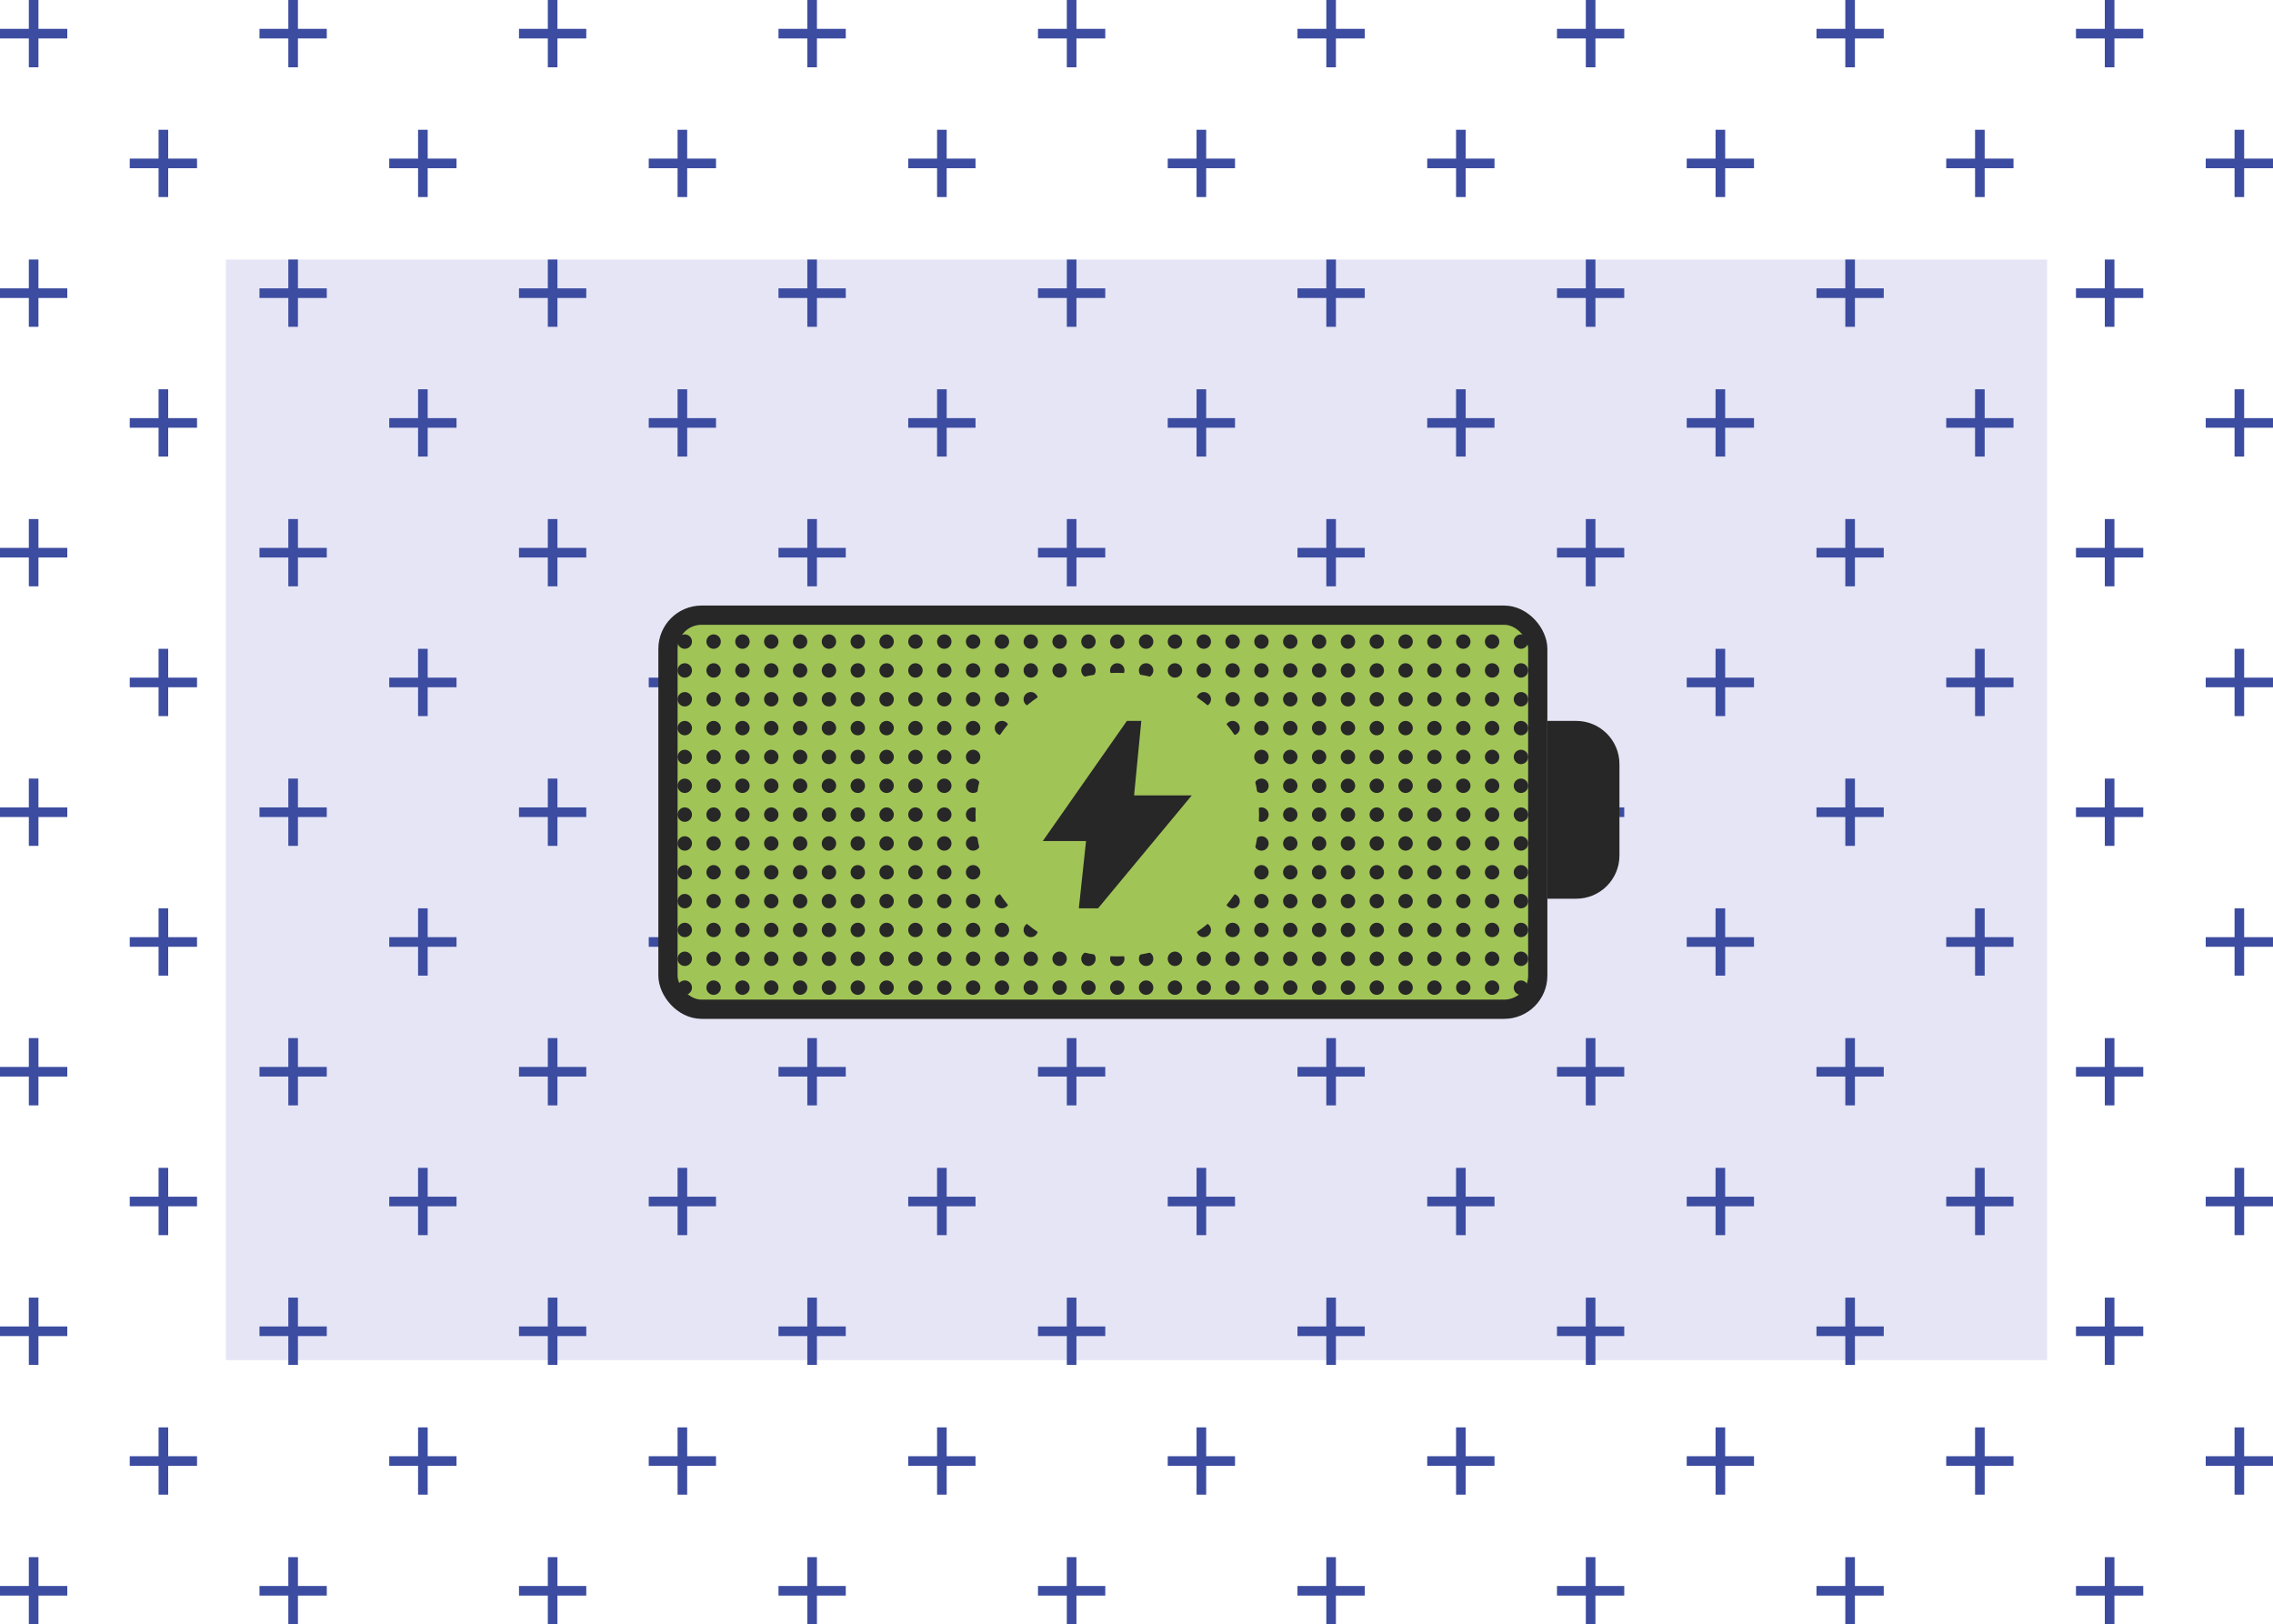 <svg width="473" height="338" viewBox="0 0 473 338" fill="none" xmlns="http://www.w3.org/2000/svg">
<rect x="47" y="54" width="379" height="229" fill="#E5E5F6"/>
<rect x="54" y="6" width="14" height="2" fill="#3C4CA0"/>
<rect x="60" width="2" height="14" fill="#3C4CA0"/>
<rect x="54" y="60" width="14" height="2" fill="#3C4CA0"/>
<rect x="60" y="54" width="2" height="14" fill="#3C4CA0"/>
<rect x="54" y="114" width="14" height="2" fill="#3C4CA0"/>
<rect x="60" y="108" width="2" height="14" fill="#3C4CA0"/>
<rect x="27" y="33" width="14" height="2" fill="#3C4CA0"/>
<rect x="33" y="27" width="2" height="14" fill="#3C4CA0"/>
<rect x="27" y="87" width="14" height="2" fill="#3C4CA0"/>
<rect x="33" y="81" width="2" height="14" fill="#3C4CA0"/>
<rect x="27" y="141" width="14" height="2" fill="#3C4CA0"/>
<rect x="33" y="135" width="2" height="14" fill="#3C4CA0"/>
<rect x="81" y="33" width="14" height="2" fill="#3C4CA0"/>
<rect x="87" y="27" width="2" height="14" fill="#3C4CA0"/>
<rect x="135" y="33" width="14" height="2" fill="#3C4CA0"/>
<rect x="141" y="27" width="2" height="14" fill="#3C4CA0"/>
<rect x="81" y="87" width="14" height="2" fill="#3C4CA0"/>
<rect x="87" y="81" width="2" height="14" fill="#3C4CA0"/>
<rect x="81" y="141" width="14" height="2" fill="#3C4CA0"/>
<rect x="87" y="135" width="2" height="14" fill="#3C4CA0"/>
<rect x="135" y="87" width="14" height="2" fill="#3C4CA0"/>
<rect x="141" y="81" width="2" height="14" fill="#3C4CA0"/>
<rect x="135" y="141" width="14" height="2" fill="#3C4CA0"/>
<rect x="141" y="135" width="2" height="14" fill="#3C4CA0"/>
<rect x="108" y="6" width="14" height="2" fill="#3C4CA0"/>
<rect x="114" width="2" height="14" fill="#3C4CA0"/>
<rect x="108" y="60" width="14" height="2" fill="#3C4CA0"/>
<rect x="114" y="54" width="2" height="14" fill="#3C4CA0"/>
<rect x="108" y="114" width="14" height="2" fill="#3C4CA0"/>
<rect x="114" y="108" width="2" height="14" fill="#3C4CA0"/>
<rect y="6" width="14" height="2" fill="#3C4CA0"/>
<rect x="6" width="2" height="14" fill="#3C4CA0"/>
<rect y="60" width="14" height="2" fill="#3C4CA0"/>
<rect x="6" y="54" width="2" height="14" fill="#3C4CA0"/>
<rect y="114" width="14" height="2" fill="#3C4CA0"/>
<rect x="6" y="108" width="2" height="14" fill="#3C4CA0"/>
<rect x="216" y="6" width="14" height="2" fill="#3C4CA0"/>
<rect x="222" width="2" height="14" fill="#3C4CA0"/>
<rect x="216" y="60" width="14" height="2" fill="#3C4CA0"/>
<rect x="222" y="54" width="2" height="14" fill="#3C4CA0"/>
<rect x="216" y="114" width="14" height="2" fill="#3C4CA0"/>
<rect x="222" y="108" width="2" height="14" fill="#3C4CA0"/>
<rect x="189" y="33" width="14" height="2" fill="#3C4CA0"/>
<rect x="195" y="27" width="2" height="14" fill="#3C4CA0"/>
<rect x="189" y="87" width="14" height="2" fill="#3C4CA0"/>
<rect x="195" y="81" width="2" height="14" fill="#3C4CA0"/>
<rect x="189" y="141" width="14" height="2" fill="#3C4CA0"/>
<rect x="195" y="135" width="2" height="14" fill="#3C4CA0"/>
<rect x="243" y="33" width="14" height="2" fill="#3C4CA0"/>
<rect x="249" y="27" width="2" height="14" fill="#3C4CA0"/>
<rect x="297" y="33" width="14" height="2" fill="#3C4CA0"/>
<rect x="303" y="27" width="2" height="14" fill="#3C4CA0"/>
<rect x="243" y="87" width="14" height="2" fill="#3C4CA0"/>
<rect x="249" y="81" width="2" height="14" fill="#3C4CA0"/>
<rect x="243" y="141" width="14" height="2" fill="#3C4CA0"/>
<rect x="249" y="135" width="2" height="14" fill="#3C4CA0"/>
<rect x="297" y="87" width="14" height="2" fill="#3C4CA0"/>
<rect x="303" y="81" width="2" height="14" fill="#3C4CA0"/>
<rect x="297" y="141" width="14" height="2" fill="#3C4CA0"/>
<rect x="303" y="135" width="2" height="14" fill="#3C4CA0"/>
<rect x="270" y="6" width="14" height="2" fill="#3C4CA0"/>
<rect x="276" width="2" height="14" fill="#3C4CA0"/>
<rect x="270" y="60" width="14" height="2" fill="#3C4CA0"/>
<rect x="276" y="54" width="2" height="14" fill="#3C4CA0"/>
<rect x="270" y="114" width="14" height="2" fill="#3C4CA0"/>
<rect x="276" y="108" width="2" height="14" fill="#3C4CA0"/>
<rect x="162" y="6" width="14" height="2" fill="#3C4CA0"/>
<rect x="168" width="2" height="14" fill="#3C4CA0"/>
<rect x="162" y="60" width="14" height="2" fill="#3C4CA0"/>
<rect x="168" y="54" width="2" height="14" fill="#3C4CA0"/>
<rect x="162" y="114" width="14" height="2" fill="#3C4CA0"/>
<rect x="168" y="108" width="2" height="14" fill="#3C4CA0"/>
<rect x="378" y="6" width="14" height="2" fill="#3C4CA0"/>
<rect x="384" width="2" height="14" fill="#3C4CA0"/>
<rect x="378" y="60" width="14" height="2" fill="#3C4CA0"/>
<rect x="384" y="54" width="2" height="14" fill="#3C4CA0"/>
<rect x="378" y="114" width="14" height="2" fill="#3C4CA0"/>
<rect x="384" y="108" width="2" height="14" fill="#3C4CA0"/>
<rect x="351" y="33" width="14" height="2" fill="#3C4CA0"/>
<rect x="357" y="27" width="2" height="14" fill="#3C4CA0"/>
<rect x="351" y="87" width="14" height="2" fill="#3C4CA0"/>
<rect x="357" y="81" width="2" height="14" fill="#3C4CA0"/>
<rect x="351" y="141" width="14" height="2" fill="#3C4CA0"/>
<rect x="357" y="135" width="2" height="14" fill="#3C4CA0"/>
<rect x="405" y="33" width="14" height="2" fill="#3C4CA0"/>
<rect x="411" y="27" width="2" height="14" fill="#3C4CA0"/>
<rect x="459" y="33" width="14" height="2" fill="#3C4CA0"/>
<rect x="465" y="27" width="2" height="14" fill="#3C4CA0"/>
<rect x="405" y="87" width="14" height="2" fill="#3C4CA0"/>
<rect x="411" y="81" width="2" height="14" fill="#3C4CA0"/>
<rect x="405" y="141" width="14" height="2" fill="#3C4CA0"/>
<rect x="411" y="135" width="2" height="14" fill="#3C4CA0"/>
<rect x="459" y="87" width="14" height="2" fill="#3C4CA0"/>
<rect x="465" y="81" width="2" height="14" fill="#3C4CA0"/>
<rect x="459" y="141" width="14" height="2" fill="#3C4CA0"/>
<rect x="465" y="135" width="2" height="14" fill="#3C4CA0"/>
<rect x="432" y="6" width="14" height="2" fill="#3C4CA0"/>
<rect x="438" width="2" height="14" fill="#3C4CA0"/>
<rect x="432" y="60" width="14" height="2" fill="#3C4CA0"/>
<rect x="438" y="54" width="2" height="14" fill="#3C4CA0"/>
<rect x="432" y="114" width="14" height="2" fill="#3C4CA0"/>
<rect x="438" y="108" width="2" height="14" fill="#3C4CA0"/>
<rect x="324" y="6" width="14" height="2" fill="#3C4CA0"/>
<rect x="330" width="2" height="14" fill="#3C4CA0"/>
<rect x="324" y="60" width="14" height="2" fill="#3C4CA0"/>
<rect x="330" y="54" width="2" height="14" fill="#3C4CA0"/>
<rect x="324" y="114" width="14" height="2" fill="#3C4CA0"/>
<rect x="330" y="108" width="2" height="14" fill="#3C4CA0"/>
<rect x="216" y="168" width="14" height="2" fill="#3C4CA0"/>
<rect x="222" y="162" width="2" height="14" fill="#3C4CA0"/>
<rect x="216" y="222" width="14" height="2" fill="#3C4CA0"/>
<rect x="222" y="216" width="2" height="14" fill="#3C4CA0"/>
<rect x="216" y="276" width="14" height="2" fill="#3C4CA0"/>
<rect x="222" y="270" width="2" height="14" fill="#3C4CA0"/>
<rect x="216" y="330" width="14" height="2" fill="#3C4CA0"/>
<rect x="222" y="324" width="2" height="14" fill="#3C4CA0"/>
<rect x="189" y="195" width="14" height="2" fill="#3C4CA0"/>
<rect x="195" y="189" width="2" height="14" fill="#3C4CA0"/>
<rect x="189" y="249" width="14" height="2" fill="#3C4CA0"/>
<rect x="195" y="243" width="2" height="14" fill="#3C4CA0"/>
<rect x="189" y="303" width="14" height="2" fill="#3C4CA0"/>
<rect x="195" y="297" width="2" height="14" fill="#3C4CA0"/>
<rect x="243" y="195" width="14" height="2" fill="#3C4CA0"/>
<rect x="249" y="189" width="2" height="14" fill="#3C4CA0"/>
<rect x="297" y="195" width="14" height="2" fill="#3C4CA0"/>
<rect x="303" y="189" width="2" height="14" fill="#3C4CA0"/>
<rect x="243" y="249" width="14" height="2" fill="#3C4CA0"/>
<rect x="249" y="243" width="2" height="14" fill="#3C4CA0"/>
<rect x="243" y="303" width="14" height="2" fill="#3C4CA0"/>
<rect x="249" y="297" width="2" height="14" fill="#3C4CA0"/>
<rect x="297" y="249" width="14" height="2" fill="#3C4CA0"/>
<rect x="303" y="243" width="2" height="14" fill="#3C4CA0"/>
<rect x="297" y="303" width="14" height="2" fill="#3C4CA0"/>
<rect x="303" y="297" width="2" height="14" fill="#3C4CA0"/>
<rect x="270" y="168" width="14" height="2" fill="#3C4CA0"/>
<rect x="276" y="162" width="2" height="14" fill="#3C4CA0"/>
<rect x="270" y="222" width="14" height="2" fill="#3C4CA0"/>
<rect x="276" y="216" width="2" height="14" fill="#3C4CA0"/>
<rect x="270" y="276" width="14" height="2" fill="#3C4CA0"/>
<rect x="276" y="270" width="2" height="14" fill="#3C4CA0"/>
<rect x="270" y="330" width="14" height="2" fill="#3C4CA0"/>
<rect x="276" y="324" width="2" height="14" fill="#3C4CA0"/>
<rect x="162" y="168" width="14" height="2" fill="#3C4CA0"/>
<rect x="168" y="162" width="2" height="14" fill="#3C4CA0"/>
<rect x="162" y="222" width="14" height="2" fill="#3C4CA0"/>
<rect x="168" y="216" width="2" height="14" fill="#3C4CA0"/>
<rect x="162" y="276" width="14" height="2" fill="#3C4CA0"/>
<rect x="168" y="270" width="2" height="14" fill="#3C4CA0"/>
<rect x="162" y="330" width="14" height="2" fill="#3C4CA0"/>
<rect x="168" y="324" width="2" height="14" fill="#3C4CA0"/>
<rect x="378" y="168" width="14" height="2" fill="#3C4CA0"/>
<rect x="384" y="162" width="2" height="14" fill="#3C4CA0"/>
<rect x="378" y="222" width="14" height="2" fill="#3C4CA0"/>
<rect x="384" y="216" width="2" height="14" fill="#3C4CA0"/>
<rect x="378" y="276" width="14" height="2" fill="#3C4CA0"/>
<rect x="384" y="270" width="2" height="14" fill="#3C4CA0"/>
<rect x="378" y="330" width="14" height="2" fill="#3C4CA0"/>
<rect x="384" y="324" width="2" height="14" fill="#3C4CA0"/>
<rect x="351" y="195" width="14" height="2" fill="#3C4CA0"/>
<rect x="357" y="189" width="2" height="14" fill="#3C4CA0"/>
<rect x="351" y="249" width="14" height="2" fill="#3C4CA0"/>
<rect x="357" y="243" width="2" height="14" fill="#3C4CA0"/>
<rect x="351" y="303" width="14" height="2" fill="#3C4CA0"/>
<rect x="357" y="297" width="2" height="14" fill="#3C4CA0"/>
<rect x="405" y="195" width="14" height="2" fill="#3C4CA0"/>
<rect x="411" y="189" width="2" height="14" fill="#3C4CA0"/>
<rect x="459" y="195" width="14" height="2" fill="#3C4CA0"/>
<rect x="465" y="189" width="2" height="14" fill="#3C4CA0"/>
<rect x="405" y="249" width="14" height="2" fill="#3C4CA0"/>
<rect x="411" y="243" width="2" height="14" fill="#3C4CA0"/>
<rect x="405" y="303" width="14" height="2" fill="#3C4CA0"/>
<rect x="411" y="297" width="2" height="14" fill="#3C4CA0"/>
<rect x="459" y="249" width="14" height="2" fill="#3C4CA0"/>
<rect x="465" y="243" width="2" height="14" fill="#3C4CA0"/>
<rect x="459" y="303" width="14" height="2" fill="#3C4CA0"/>
<rect x="465" y="297" width="2" height="14" fill="#3C4CA0"/>
<rect x="432" y="168" width="14" height="2" fill="#3C4CA0"/>
<rect x="438" y="162" width="2" height="14" fill="#3C4CA0"/>
<rect x="432" y="222" width="14" height="2" fill="#3C4CA0"/>
<rect x="438" y="216" width="2" height="14" fill="#3C4CA0"/>
<rect x="432" y="276" width="14" height="2" fill="#3C4CA0"/>
<rect x="438" y="270" width="2" height="14" fill="#3C4CA0"/>
<rect x="432" y="330" width="14" height="2" fill="#3C4CA0"/>
<rect x="438" y="324" width="2" height="14" fill="#3C4CA0"/>
<rect x="324" y="168" width="14" height="2" fill="#3C4CA0"/>
<rect x="330" y="162" width="2" height="14" fill="#3C4CA0"/>
<rect x="324" y="222" width="14" height="2" fill="#3C4CA0"/>
<rect x="330" y="216" width="2" height="14" fill="#3C4CA0"/>
<rect x="324" y="276" width="14" height="2" fill="#3C4CA0"/>
<rect x="330" y="270" width="2" height="14" fill="#3C4CA0"/>
<rect x="324" y="330" width="14" height="2" fill="#3C4CA0"/>
<rect x="330" y="324" width="2" height="14" fill="#3C4CA0"/>
<rect x="54" y="168" width="14" height="2" fill="#3C4CA0"/>
<rect x="60" y="162" width="2" height="14" fill="#3C4CA0"/>
<rect x="54" y="222" width="14" height="2" fill="#3C4CA0"/>
<rect x="60" y="216" width="2" height="14" fill="#3C4CA0"/>
<rect x="54" y="276" width="14" height="2" fill="#3C4CA0"/>
<rect x="60" y="270" width="2" height="14" fill="#3C4CA0"/>
<rect x="54" y="330" width="14" height="2" fill="#3C4CA0"/>
<rect x="60" y="324" width="2" height="14" fill="#3C4CA0"/>
<rect x="27" y="195" width="14" height="2" fill="#3C4CA0"/>
<rect x="33" y="189" width="2" height="14" fill="#3C4CA0"/>
<rect x="27" y="249" width="14" height="2" fill="#3C4CA0"/>
<rect x="33" y="243" width="2" height="14" fill="#3C4CA0"/>
<rect x="27" y="303" width="14" height="2" fill="#3C4CA0"/>
<rect x="33" y="297" width="2" height="14" fill="#3C4CA0"/>
<rect x="81" y="195" width="14" height="2" fill="#3C4CA0"/>
<rect x="87" y="189" width="2" height="14" fill="#3C4CA0"/>
<rect x="135" y="195" width="14" height="2" fill="#3C4CA0"/>
<rect x="141" y="189" width="2" height="14" fill="#3C4CA0"/>
<rect x="81" y="249" width="14" height="2" fill="#3C4CA0"/>
<rect x="87" y="243" width="2" height="14" fill="#3C4CA0"/>
<rect x="81" y="303" width="14" height="2" fill="#3C4CA0"/>
<rect x="87" y="297" width="2" height="14" fill="#3C4CA0"/>
<rect x="135" y="249" width="14" height="2" fill="#3C4CA0"/>
<rect x="141" y="243" width="2" height="14" fill="#3C4CA0"/>
<rect x="135" y="303" width="14" height="2" fill="#3C4CA0"/>
<rect x="141" y="297" width="2" height="14" fill="#3C4CA0"/>
<rect x="108" y="168" width="14" height="2" fill="#3C4CA0"/>
<rect x="114" y="162" width="2" height="14" fill="#3C4CA0"/>
<rect x="108" y="222" width="14" height="2" fill="#3C4CA0"/>
<rect x="114" y="216" width="2" height="14" fill="#3C4CA0"/>
<rect x="108" y="276" width="14" height="2" fill="#3C4CA0"/>
<rect x="114" y="270" width="2" height="14" fill="#3C4CA0"/>
<rect x="108" y="330" width="14" height="2" fill="#3C4CA0"/>
<rect x="114" y="324" width="2" height="14" fill="#3C4CA0"/>
<rect y="168" width="14" height="2" fill="#3C4CA0"/>
<rect x="6" y="162" width="2" height="14" fill="#3C4CA0"/>
<rect y="222" width="14" height="2" fill="#3C4CA0"/>
<rect x="6" y="216" width="2" height="14" fill="#3C4CA0"/>
<rect y="276" width="14" height="2" fill="#3C4CA0"/>
<rect x="6" y="270" width="2" height="14" fill="#3C4CA0"/>
<rect y="330" width="14" height="2" fill="#3C4CA0"/>
<rect x="6" y="324" width="2" height="14" fill="#3C4CA0"/>
<rect x="139" y="128" width="181" height="82" rx="7" fill="#A1C457" stroke="#272727" stroke-width="4"/>
<path d="M322 150H328C332.971 150 337 154.029 337 159V178C337 182.971 332.971 187 328 187H322V150Z" fill="#272727"/>
<circle cx="142.5" cy="175.5" r="1.5" fill="#272727"/>
<circle cx="142.5" cy="181.5" r="1.5" fill="#272727"/>
<circle cx="142.5" cy="187.5" r="1.5" fill="#272727"/>
<circle cx="142.5" cy="193.5" r="1.5" fill="#272727"/>
<circle cx="142.5" cy="199.5" r="1.5" fill="#272727"/>
<circle cx="142.5" cy="205.5" r="1.5" fill="#272727"/>
<circle cx="142.5" cy="169.5" r="1.5" fill="#272727"/>
<circle cx="142.5" cy="163.5" r="1.5" fill="#272727"/>
<circle cx="142.5" cy="157.5" r="1.5" fill="#272727"/>
<circle cx="142.5" cy="151.5" r="1.5" fill="#272727"/>
<circle cx="142.5" cy="145.5" r="1.5" fill="#272727"/>
<circle cx="142.5" cy="139.5" r="1.5" fill="#272727"/>
<circle cx="142.5" cy="133.5" r="1.5" fill="#272727"/>
<circle cx="178.5" cy="175.5" r="1.5" fill="#272727"/>
<circle cx="178.5" cy="181.5" r="1.5" fill="#272727"/>
<circle cx="178.5" cy="187.5" r="1.5" fill="#272727"/>
<circle cx="178.5" cy="193.5" r="1.5" fill="#272727"/>
<circle cx="178.5" cy="199.5" r="1.5" fill="#272727"/>
<circle cx="178.5" cy="205.5" r="1.5" fill="#272727"/>
<circle cx="178.5" cy="169.5" r="1.5" fill="#272727"/>
<circle cx="178.5" cy="163.5" r="1.5" fill="#272727"/>
<circle cx="178.5" cy="157.5" r="1.5" fill="#272727"/>
<circle cx="178.5" cy="151.5" r="1.5" fill="#272727"/>
<circle cx="178.5" cy="145.5" r="1.5" fill="#272727"/>
<circle cx="178.5" cy="139.5" r="1.5" fill="#272727"/>
<circle cx="178.5" cy="133.5" r="1.5" fill="#272727"/>
<circle cx="214.5" cy="175.5" r="1.5" fill="#272727"/>
<circle cx="214.5" cy="181.5" r="1.5" fill="#272727"/>
<circle cx="214.5" cy="187.5" r="1.5" fill="#272727"/>
<circle cx="214.5" cy="193.5" r="1.5" fill="#272727"/>
<circle cx="214.5" cy="199.5" r="1.5" fill="#272727"/>
<circle cx="214.5" cy="205.5" r="1.5" fill="#272727"/>
<circle cx="214.5" cy="169.5" r="1.5" fill="#272727"/>
<circle cx="214.5" cy="163.5" r="1.5" fill="#272727"/>
<circle cx="214.5" cy="157.5" r="1.5" fill="#272727"/>
<circle cx="214.5" cy="151.5" r="1.5" fill="#272727"/>
<circle cx="214.5" cy="145.5" r="1.5" fill="#272727"/>
<circle cx="214.5" cy="139.5" r="1.5" fill="#272727"/>
<circle cx="214.5" cy="133.5" r="1.5" fill="#272727"/>
<circle cx="250.5" cy="175.5" r="1.5" fill="#272727"/>
<circle cx="250.5" cy="181.5" r="1.5" fill="#272727"/>
<circle cx="250.5" cy="187.5" r="1.5" fill="#272727"/>
<circle cx="250.5" cy="193.5" r="1.5" fill="#272727"/>
<circle cx="250.5" cy="199.5" r="1.5" fill="#272727"/>
<circle cx="250.5" cy="205.5" r="1.5" fill="#272727"/>
<circle cx="250.5" cy="169.5" r="1.5" fill="#272727"/>
<circle cx="250.5" cy="163.5" r="1.5" fill="#272727"/>
<circle cx="250.5" cy="157.5" r="1.5" fill="#272727"/>
<circle cx="250.5" cy="151.5" r="1.5" fill="#272727"/>
<circle cx="250.5" cy="145.5" r="1.5" fill="#272727"/>
<circle cx="250.5" cy="139.5" r="1.5" fill="#272727"/>
<circle cx="250.5" cy="133.5" r="1.5" fill="#272727"/>
<circle cx="286.5" cy="175.5" r="1.5" fill="#272727"/>
<circle cx="286.5" cy="181.5" r="1.5" fill="#272727"/>
<circle cx="286.5" cy="187.5" r="1.5" fill="#272727"/>
<circle cx="286.5" cy="193.5" r="1.5" fill="#272727"/>
<circle cx="286.5" cy="199.5" r="1.5" fill="#272727"/>
<circle cx="286.5" cy="205.5" r="1.5" fill="#272727"/>
<circle cx="286.5" cy="169.5" r="1.5" fill="#272727"/>
<circle cx="286.5" cy="163.5" r="1.5" fill="#272727"/>
<circle cx="286.5" cy="157.5" r="1.5" fill="#272727"/>
<circle cx="286.5" cy="151.5" r="1.5" fill="#272727"/>
<circle cx="286.5" cy="145.5" r="1.5" fill="#272727"/>
<circle cx="286.5" cy="139.5" r="1.5" fill="#272727"/>
<circle cx="286.5" cy="133.5" r="1.5" fill="#272727"/>
<circle cx="148.5" cy="175.5" r="1.5" fill="#272727"/>
<circle cx="148.5" cy="181.5" r="1.5" fill="#272727"/>
<circle cx="148.5" cy="187.5" r="1.5" fill="#272727"/>
<circle cx="148.5" cy="193.5" r="1.5" fill="#272727"/>
<circle cx="148.5" cy="199.5" r="1.5" fill="#272727"/>
<circle cx="148.5" cy="205.5" r="1.5" fill="#272727"/>
<circle cx="148.5" cy="169.5" r="1.5" fill="#272727"/>
<circle cx="148.5" cy="163.5" r="1.5" fill="#272727"/>
<circle cx="148.5" cy="157.5" r="1.5" fill="#272727"/>
<circle cx="148.5" cy="151.5" r="1.5" fill="#272727"/>
<circle cx="148.5" cy="145.5" r="1.5" fill="#272727"/>
<circle cx="148.5" cy="139.5" r="1.5" fill="#272727"/>
<circle cx="148.5" cy="133.5" r="1.5" fill="#272727"/>
<circle cx="184.5" cy="175.5" r="1.5" fill="#272727"/>
<circle cx="184.5" cy="181.5" r="1.5" fill="#272727"/>
<circle cx="184.5" cy="187.5" r="1.5" fill="#272727"/>
<circle cx="184.5" cy="193.5" r="1.5" fill="#272727"/>
<circle cx="184.5" cy="199.5" r="1.5" fill="#272727"/>
<circle cx="184.5" cy="205.5" r="1.5" fill="#272727"/>
<circle cx="184.5" cy="169.5" r="1.5" fill="#272727"/>
<circle cx="184.5" cy="163.5" r="1.5" fill="#272727"/>
<circle cx="184.5" cy="157.5" r="1.5" fill="#272727"/>
<circle cx="184.5" cy="151.5" r="1.5" fill="#272727"/>
<circle cx="184.5" cy="145.5" r="1.5" fill="#272727"/>
<circle cx="184.5" cy="139.5" r="1.5" fill="#272727"/>
<circle cx="184.5" cy="133.5" r="1.5" fill="#272727"/>
<circle cx="220.5" cy="175.5" r="1.5" fill="#272727"/>
<circle cx="220.5" cy="181.5" r="1.5" fill="#272727"/>
<circle cx="220.5" cy="187.5" r="1.5" fill="#272727"/>
<circle cx="220.5" cy="193.5" r="1.5" fill="#272727"/>
<circle cx="220.5" cy="199.5" r="1.5" fill="#272727"/>
<circle cx="220.5" cy="205.5" r="1.5" fill="#272727"/>
<circle cx="220.5" cy="169.5" r="1.5" fill="#272727"/>
<circle cx="220.5" cy="163.5" r="1.5" fill="#272727"/>
<circle cx="220.5" cy="157.5" r="1.5" fill="#272727"/>
<circle cx="220.5" cy="151.5" r="1.5" fill="#272727"/>
<circle cx="220.5" cy="145.5" r="1.5" fill="#272727"/>
<circle cx="220.5" cy="139.5" r="1.5" fill="#272727"/>
<circle cx="220.5" cy="133.5" r="1.5" fill="#272727"/>
<circle cx="256.5" cy="175.5" r="1.5" fill="#272727"/>
<circle cx="256.5" cy="181.5" r="1.5" fill="#272727"/>
<circle cx="256.5" cy="187.5" r="1.5" fill="#272727"/>
<circle cx="256.5" cy="193.5" r="1.5" fill="#272727"/>
<circle cx="256.5" cy="199.5" r="1.5" fill="#272727"/>
<circle cx="256.5" cy="205.5" r="1.5" fill="#272727"/>
<circle cx="256.5" cy="169.5" r="1.5" fill="#272727"/>
<circle cx="256.5" cy="163.5" r="1.5" fill="#272727"/>
<circle cx="256.5" cy="157.5" r="1.5" fill="#272727"/>
<circle cx="256.5" cy="151.5" r="1.5" fill="#272727"/>
<circle cx="256.5" cy="145.5" r="1.5" fill="#272727"/>
<circle cx="256.5" cy="139.5" r="1.5" fill="#272727"/>
<circle cx="256.5" cy="133.5" r="1.5" fill="#272727"/>
<circle cx="292.5" cy="175.5" r="1.5" fill="#272727"/>
<circle cx="292.5" cy="181.5" r="1.5" fill="#272727"/>
<circle cx="292.5" cy="187.5" r="1.5" fill="#272727"/>
<circle cx="292.5" cy="193.5" r="1.5" fill="#272727"/>
<circle cx="292.5" cy="199.5" r="1.5" fill="#272727"/>
<circle cx="292.5" cy="205.5" r="1.5" fill="#272727"/>
<circle cx="292.5" cy="169.5" r="1.5" fill="#272727"/>
<circle cx="292.5" cy="163.5" r="1.5" fill="#272727"/>
<circle cx="292.5" cy="157.5" r="1.5" fill="#272727"/>
<circle cx="292.5" cy="151.5" r="1.5" fill="#272727"/>
<circle cx="292.5" cy="145.5" r="1.5" fill="#272727"/>
<circle cx="292.5" cy="139.5" r="1.5" fill="#272727"/>
<circle cx="292.5" cy="133.5" r="1.5" fill="#272727"/>
<circle cx="154.5" cy="175.5" r="1.5" fill="#272727"/>
<circle cx="154.5" cy="181.5" r="1.5" fill="#272727"/>
<circle cx="154.5" cy="187.5" r="1.5" fill="#272727"/>
<circle cx="154.5" cy="193.5" r="1.5" fill="#272727"/>
<circle cx="154.5" cy="199.5" r="1.5" fill="#272727"/>
<circle cx="154.5" cy="205.5" r="1.5" fill="#272727"/>
<circle cx="154.5" cy="169.5" r="1.5" fill="#272727"/>
<circle cx="154.5" cy="163.5" r="1.5" fill="#272727"/>
<circle cx="154.5" cy="157.5" r="1.5" fill="#272727"/>
<circle cx="154.5" cy="151.5" r="1.5" fill="#272727"/>
<circle cx="154.5" cy="145.5" r="1.5" fill="#272727"/>
<circle cx="154.5" cy="139.5" r="1.5" fill="#272727"/>
<circle cx="154.5" cy="133.5" r="1.5" fill="#272727"/>
<circle cx="190.5" cy="175.5" r="1.5" fill="#272727"/>
<circle cx="190.5" cy="181.5" r="1.5" fill="#272727"/>
<circle cx="190.5" cy="187.5" r="1.5" fill="#272727"/>
<circle cx="190.5" cy="193.5" r="1.5" fill="#272727"/>
<circle cx="190.5" cy="199.5" r="1.5" fill="#272727"/>
<circle cx="190.5" cy="205.5" r="1.5" fill="#272727"/>
<circle cx="190.5" cy="169.5" r="1.5" fill="#272727"/>
<circle cx="190.5" cy="163.5" r="1.5" fill="#272727"/>
<circle cx="190.5" cy="157.5" r="1.5" fill="#272727"/>
<circle cx="190.5" cy="151.5" r="1.5" fill="#272727"/>
<circle cx="190.5" cy="145.5" r="1.5" fill="#272727"/>
<circle cx="190.5" cy="139.5" r="1.5" fill="#272727"/>
<circle cx="190.5" cy="133.5" r="1.5" fill="#272727"/>
<circle cx="226.5" cy="175.5" r="1.5" fill="#272727"/>
<circle cx="226.5" cy="181.5" r="1.5" fill="#272727"/>
<circle cx="226.5" cy="187.5" r="1.5" fill="#272727"/>
<circle cx="226.5" cy="193.5" r="1.5" fill="#272727"/>
<circle cx="226.5" cy="199.5" r="1.5" fill="#272727"/>
<circle cx="226.5" cy="205.5" r="1.5" fill="#272727"/>
<circle cx="226.5" cy="169.5" r="1.5" fill="#272727"/>
<circle cx="226.5" cy="163.5" r="1.5" fill="#272727"/>
<circle cx="226.5" cy="157.5" r="1.5" fill="#272727"/>
<circle cx="226.5" cy="151.5" r="1.5" fill="#272727"/>
<circle cx="226.5" cy="145.5" r="1.5" fill="#272727"/>
<circle cx="226.5" cy="139.5" r="1.5" fill="#272727"/>
<circle cx="226.5" cy="133.5" r="1.5" fill="#272727"/>
<circle cx="262.5" cy="175.5" r="1.5" fill="#272727"/>
<circle cx="262.5" cy="181.5" r="1.5" fill="#272727"/>
<circle cx="262.5" cy="187.5" r="1.5" fill="#272727"/>
<circle cx="262.5" cy="193.5" r="1.5" fill="#272727"/>
<circle cx="262.5" cy="199.5" r="1.5" fill="#272727"/>
<circle cx="262.5" cy="205.5" r="1.5" fill="#272727"/>
<circle cx="262.5" cy="169.5" r="1.5" fill="#272727"/>
<circle cx="262.5" cy="163.5" r="1.5" fill="#272727"/>
<circle cx="262.5" cy="157.5" r="1.5" fill="#272727"/>
<circle cx="262.5" cy="151.5" r="1.5" fill="#272727"/>
<circle cx="262.5" cy="145.5" r="1.5" fill="#272727"/>
<circle cx="262.5" cy="139.5" r="1.5" fill="#272727"/>
<circle cx="262.5" cy="133.5" r="1.5" fill="#272727"/>
<circle cx="298.5" cy="175.5" r="1.5" fill="#272727"/>
<circle cx="298.5" cy="181.5" r="1.5" fill="#272727"/>
<circle cx="298.5" cy="187.5" r="1.5" fill="#272727"/>
<circle cx="298.5" cy="193.5" r="1.5" fill="#272727"/>
<circle cx="298.5" cy="199.5" r="1.5" fill="#272727"/>
<circle cx="298.5" cy="205.5" r="1.5" fill="#272727"/>
<circle cx="298.5" cy="169.5" r="1.5" fill="#272727"/>
<circle cx="298.5" cy="163.5" r="1.5" fill="#272727"/>
<circle cx="298.5" cy="157.5" r="1.5" fill="#272727"/>
<circle cx="298.5" cy="151.5" r="1.5" fill="#272727"/>
<circle cx="298.5" cy="145.5" r="1.5" fill="#272727"/>
<circle cx="298.5" cy="139.5" r="1.5" fill="#272727"/>
<circle cx="298.5" cy="133.5" r="1.5" fill="#272727"/>
<circle cx="160.5" cy="175.5" r="1.5" fill="#272727"/>
<circle cx="160.5" cy="181.5" r="1.5" fill="#272727"/>
<circle cx="160.5" cy="187.5" r="1.5" fill="#272727"/>
<circle cx="160.5" cy="193.5" r="1.5" fill="#272727"/>
<circle cx="160.5" cy="199.5" r="1.5" fill="#272727"/>
<circle cx="160.5" cy="205.5" r="1.5" fill="#272727"/>
<circle cx="160.5" cy="169.5" r="1.5" fill="#272727"/>
<circle cx="160.5" cy="163.5" r="1.5" fill="#272727"/>
<circle cx="160.5" cy="157.5" r="1.5" fill="#272727"/>
<circle cx="160.5" cy="151.5" r="1.5" fill="#272727"/>
<circle cx="160.5" cy="145.5" r="1.5" fill="#272727"/>
<circle cx="160.5" cy="139.5" r="1.5" fill="#272727"/>
<circle cx="160.5" cy="133.5" r="1.5" fill="#272727"/>
<circle cx="196.5" cy="175.5" r="1.5" fill="#272727"/>
<circle cx="196.5" cy="181.5" r="1.5" fill="#272727"/>
<circle cx="196.5" cy="187.5" r="1.5" fill="#272727"/>
<circle cx="196.5" cy="193.5" r="1.5" fill="#272727"/>
<circle cx="196.5" cy="199.5" r="1.5" fill="#272727"/>
<circle cx="196.5" cy="205.5" r="1.5" fill="#272727"/>
<circle cx="196.5" cy="169.5" r="1.5" fill="#272727"/>
<circle cx="196.5" cy="163.5" r="1.5" fill="#272727"/>
<circle cx="196.5" cy="157.5" r="1.5" fill="#272727"/>
<circle cx="196.5" cy="151.5" r="1.5" fill="#272727"/>
<circle cx="196.5" cy="145.5" r="1.5" fill="#272727"/>
<circle cx="196.5" cy="139.5" r="1.5" fill="#272727"/>
<circle cx="196.5" cy="133.5" r="1.5" fill="#272727"/>
<circle cx="232.5" cy="175.5" r="1.5" fill="#272727"/>
<circle cx="232.5" cy="181.5" r="1.5" fill="#272727"/>
<circle cx="232.5" cy="187.5" r="1.5" fill="#272727"/>
<circle cx="232.5" cy="193.5" r="1.5" fill="#272727"/>
<circle cx="232.5" cy="199.5" r="1.5" fill="#272727"/>
<circle cx="232.5" cy="205.5" r="1.5" fill="#272727"/>
<circle cx="232.5" cy="169.5" r="1.5" fill="#272727"/>
<circle cx="232.5" cy="163.5" r="1.5" fill="#272727"/>
<circle cx="232.5" cy="157.5" r="1.5" fill="#272727"/>
<circle cx="232.5" cy="151.5" r="1.5" fill="#272727"/>
<circle cx="232.5" cy="145.5" r="1.5" fill="#272727"/>
<circle cx="232.5" cy="139.5" r="1.5" fill="#272727"/>
<circle cx="232.5" cy="133.5" r="1.5" fill="#272727"/>
<circle cx="268.5" cy="175.5" r="1.5" fill="#272727"/>
<circle cx="268.5" cy="181.5" r="1.5" fill="#272727"/>
<circle cx="268.5" cy="187.5" r="1.5" fill="#272727"/>
<circle cx="268.5" cy="193.5" r="1.5" fill="#272727"/>
<circle cx="268.5" cy="199.5" r="1.5" fill="#272727"/>
<circle cx="268.5" cy="205.5" r="1.5" fill="#272727"/>
<circle cx="268.5" cy="169.5" r="1.5" fill="#272727"/>
<circle cx="268.5" cy="163.5" r="1.5" fill="#272727"/>
<circle cx="268.5" cy="157.5" r="1.5" fill="#272727"/>
<circle cx="268.5" cy="151.5" r="1.5" fill="#272727"/>
<circle cx="268.5" cy="145.5" r="1.5" fill="#272727"/>
<circle cx="268.5" cy="139.5" r="1.5" fill="#272727"/>
<circle cx="268.5" cy="133.5" r="1.5" fill="#272727"/>
<circle cx="304.5" cy="175.5" r="1.5" fill="#272727"/>
<circle cx="304.5" cy="181.5" r="1.5" fill="#272727"/>
<circle cx="304.5" cy="187.5" r="1.5" fill="#272727"/>
<circle cx="304.5" cy="193.5" r="1.5" fill="#272727"/>
<circle cx="304.5" cy="199.5" r="1.5" fill="#272727"/>
<circle cx="304.5" cy="205.5" r="1.5" fill="#272727"/>
<circle cx="304.5" cy="169.5" r="1.5" fill="#272727"/>
<circle cx="304.5" cy="163.5" r="1.5" fill="#272727"/>
<circle cx="304.5" cy="157.5" r="1.5" fill="#272727"/>
<circle cx="304.5" cy="151.5" r="1.5" fill="#272727"/>
<circle cx="304.5" cy="145.5" r="1.5" fill="#272727"/>
<circle cx="304.5" cy="139.5" r="1.5" fill="#272727"/>
<circle cx="304.5" cy="133.5" r="1.5" fill="#272727"/>
<circle cx="166.5" cy="175.5" r="1.5" fill="#272727"/>
<circle cx="166.5" cy="181.5" r="1.5" fill="#272727"/>
<circle cx="166.5" cy="187.5" r="1.5" fill="#272727"/>
<circle cx="166.5" cy="193.5" r="1.5" fill="#272727"/>
<circle cx="166.5" cy="199.5" r="1.5" fill="#272727"/>
<circle cx="166.5" cy="205.5" r="1.5" fill="#272727"/>
<circle cx="166.5" cy="169.5" r="1.5" fill="#272727"/>
<circle cx="166.5" cy="163.5" r="1.5" fill="#272727"/>
<circle cx="166.5" cy="157.5" r="1.5" fill="#272727"/>
<circle cx="166.5" cy="151.5" r="1.5" fill="#272727"/>
<circle cx="166.5" cy="145.5" r="1.5" fill="#272727"/>
<circle cx="166.5" cy="139.5" r="1.5" fill="#272727"/>
<circle cx="166.5" cy="133.5" r="1.5" fill="#272727"/>
<circle cx="202.5" cy="175.5" r="1.5" fill="#272727"/>
<circle cx="202.5" cy="181.5" r="1.5" fill="#272727"/>
<circle cx="202.5" cy="187.5" r="1.5" fill="#272727"/>
<circle cx="202.5" cy="193.5" r="1.5" fill="#272727"/>
<circle cx="202.5" cy="199.5" r="1.5" fill="#272727"/>
<circle cx="202.5" cy="205.5" r="1.5" fill="#272727"/>
<circle cx="202.5" cy="169.5" r="1.5" fill="#272727"/>
<circle cx="202.5" cy="163.5" r="1.5" fill="#272727"/>
<circle cx="202.5" cy="157.5" r="1.5" fill="#272727"/>
<circle cx="202.5" cy="151.5" r="1.5" fill="#272727"/>
<circle cx="202.5" cy="145.5" r="1.5" fill="#272727"/>
<circle cx="202.5" cy="139.5" r="1.5" fill="#272727"/>
<circle cx="202.5" cy="133.5" r="1.5" fill="#272727"/>
<circle cx="238.5" cy="175.5" r="1.5" fill="#272727"/>
<circle cx="238.5" cy="181.5" r="1.5" fill="#272727"/>
<circle cx="238.5" cy="187.5" r="1.5" fill="#272727"/>
<circle cx="238.5" cy="193.5" r="1.5" fill="#272727"/>
<circle cx="238.5" cy="199.5" r="1.5" fill="#272727"/>
<circle cx="238.5" cy="205.5" r="1.5" fill="#272727"/>
<circle cx="238.5" cy="169.5" r="1.5" fill="#272727"/>
<circle cx="238.5" cy="163.5" r="1.5" fill="#272727"/>
<circle cx="238.5" cy="157.5" r="1.5" fill="#272727"/>
<circle cx="238.5" cy="151.5" r="1.5" fill="#272727"/>
<circle cx="238.5" cy="145.5" r="1.5" fill="#272727"/>
<circle cx="238.5" cy="139.5" r="1.5" fill="#272727"/>
<circle cx="238.5" cy="133.5" r="1.5" fill="#272727"/>
<circle cx="274.5" cy="175.5" r="1.5" fill="#272727"/>
<circle cx="274.5" cy="181.5" r="1.5" fill="#272727"/>
<circle cx="274.5" cy="187.5" r="1.5" fill="#272727"/>
<circle cx="274.5" cy="193.5" r="1.5" fill="#272727"/>
<circle cx="274.5" cy="199.5" r="1.5" fill="#272727"/>
<circle cx="274.5" cy="205.5" r="1.5" fill="#272727"/>
<circle cx="274.5" cy="169.5" r="1.5" fill="#272727"/>
<circle cx="274.5" cy="163.5" r="1.5" fill="#272727"/>
<circle cx="274.5" cy="157.5" r="1.5" fill="#272727"/>
<circle cx="274.5" cy="151.5" r="1.5" fill="#272727"/>
<circle cx="274.5" cy="145.5" r="1.5" fill="#272727"/>
<circle cx="274.5" cy="139.5" r="1.5" fill="#272727"/>
<circle cx="274.5" cy="133.5" r="1.5" fill="#272727"/>
<circle cx="310.5" cy="175.5" r="1.5" fill="#272727"/>
<circle cx="310.5" cy="181.5" r="1.5" fill="#272727"/>
<circle cx="310.5" cy="187.5" r="1.5" fill="#272727"/>
<circle cx="310.5" cy="193.5" r="1.5" fill="#272727"/>
<circle cx="310.5" cy="199.5" r="1.5" fill="#272727"/>
<circle cx="310.5" cy="205.5" r="1.5" fill="#272727"/>
<circle cx="310.5" cy="169.5" r="1.5" fill="#272727"/>
<circle cx="310.5" cy="163.5" r="1.5" fill="#272727"/>
<circle cx="310.5" cy="157.5" r="1.5" fill="#272727"/>
<circle cx="310.5" cy="151.5" r="1.5" fill="#272727"/>
<circle cx="310.5" cy="145.5" r="1.5" fill="#272727"/>
<circle cx="310.5" cy="139.5" r="1.5" fill="#272727"/>
<circle cx="310.5" cy="133.5" r="1.5" fill="#272727"/>
<circle cx="172.5" cy="175.5" r="1.5" fill="#272727"/>
<circle cx="172.5" cy="181.5" r="1.5" fill="#272727"/>
<circle cx="172.5" cy="187.5" r="1.5" fill="#272727"/>
<circle cx="172.5" cy="193.5" r="1.5" fill="#272727"/>
<circle cx="172.5" cy="199.5" r="1.5" fill="#272727"/>
<circle cx="172.5" cy="205.5" r="1.5" fill="#272727"/>
<circle cx="172.5" cy="169.5" r="1.5" fill="#272727"/>
<circle cx="172.5" cy="163.5" r="1.5" fill="#272727"/>
<circle cx="172.5" cy="157.5" r="1.5" fill="#272727"/>
<circle cx="172.5" cy="151.5" r="1.5" fill="#272727"/>
<circle cx="172.5" cy="145.5" r="1.5" fill="#272727"/>
<circle cx="172.5" cy="139.5" r="1.5" fill="#272727"/>
<circle cx="172.5" cy="133.5" r="1.5" fill="#272727"/>
<circle cx="208.5" cy="175.5" r="1.5" fill="#272727"/>
<circle cx="208.5" cy="181.5" r="1.5" fill="#272727"/>
<circle cx="208.5" cy="187.5" r="1.5" fill="#272727"/>
<circle cx="208.5" cy="193.5" r="1.5" fill="#272727"/>
<circle cx="208.5" cy="199.5" r="1.5" fill="#272727"/>
<circle cx="208.5" cy="205.5" r="1.5" fill="#272727"/>
<circle cx="208.5" cy="169.5" r="1.5" fill="#272727"/>
<circle cx="208.5" cy="163.5" r="1.5" fill="#272727"/>
<circle cx="208.5" cy="157.5" r="1.5" fill="#272727"/>
<circle cx="208.5" cy="151.5" r="1.5" fill="#272727"/>
<circle cx="208.5" cy="145.5" r="1.5" fill="#272727"/>
<circle cx="208.5" cy="139.5" r="1.5" fill="#272727"/>
<circle cx="208.5" cy="133.5" r="1.5" fill="#272727"/>
<circle cx="244.5" cy="175.5" r="1.5" fill="#272727"/>
<circle cx="244.5" cy="181.5" r="1.5" fill="#272727"/>
<circle cx="244.5" cy="187.5" r="1.5" fill="#272727"/>
<circle cx="244.5" cy="193.5" r="1.5" fill="#272727"/>
<circle cx="244.5" cy="199.5" r="1.5" fill="#272727"/>
<circle cx="244.5" cy="205.5" r="1.5" fill="#272727"/>
<circle cx="244.5" cy="169.5" r="1.5" fill="#272727"/>
<circle cx="244.5" cy="163.5" r="1.5" fill="#272727"/>
<circle cx="244.5" cy="157.5" r="1.5" fill="#272727"/>
<circle cx="244.5" cy="151.5" r="1.5" fill="#272727"/>
<circle cx="244.5" cy="145.5" r="1.5" fill="#272727"/>
<circle cx="244.5" cy="139.5" r="1.5" fill="#272727"/>
<circle cx="244.5" cy="133.5" r="1.5" fill="#272727"/>
<circle cx="280.5" cy="175.5" r="1.5" fill="#272727"/>
<circle cx="280.5" cy="181.5" r="1.5" fill="#272727"/>
<circle cx="280.5" cy="187.5" r="1.5" fill="#272727"/>
<circle cx="280.5" cy="193.5" r="1.5" fill="#272727"/>
<circle cx="280.5" cy="199.5" r="1.5" fill="#272727"/>
<circle cx="280.5" cy="205.5" r="1.5" fill="#272727"/>
<circle cx="280.5" cy="169.5" r="1.5" fill="#272727"/>
<circle cx="280.5" cy="163.5" r="1.5" fill="#272727"/>
<circle cx="280.5" cy="157.5" r="1.5" fill="#272727"/>
<circle cx="280.5" cy="151.5" r="1.5" fill="#272727"/>
<circle cx="280.5" cy="145.5" r="1.5" fill="#272727"/>
<circle cx="280.5" cy="139.5" r="1.5" fill="#272727"/>
<circle cx="280.5" cy="133.5" r="1.5" fill="#272727"/>
<circle cx="316.5" cy="175.5" r="1.5" fill="#272727"/>
<circle cx="316.5" cy="181.5" r="1.5" fill="#272727"/>
<circle cx="316.5" cy="187.5" r="1.5" fill="#272727"/>
<circle cx="316.5" cy="193.5" r="1.5" fill="#272727"/>
<circle cx="316.5" cy="199.5" r="1.5" fill="#272727"/>
<circle cx="316.5" cy="205.5" r="1.5" fill="#272727"/>
<circle cx="316.5" cy="169.5" r="1.5" fill="#272727"/>
<circle cx="316.5" cy="163.5" r="1.5" fill="#272727"/>
<circle cx="316.5" cy="157.5" r="1.5" fill="#272727"/>
<circle cx="316.5" cy="151.5" r="1.5" fill="#272727"/>
<circle cx="316.5" cy="145.5" r="1.5" fill="#272727"/>
<circle cx="316.5" cy="139.5" r="1.5" fill="#272727"/>
<circle cx="316.5" cy="133.5" r="1.5" fill="#272727"/>
<circle cx="232.5" cy="169.5" r="29.5" fill="#A1C457"/>
<path d="M234.5 150H237.5L236 165.5H248L228.5 189H224.5L226 175H217L234.5 150Z" fill="#272727"/>
</svg>

